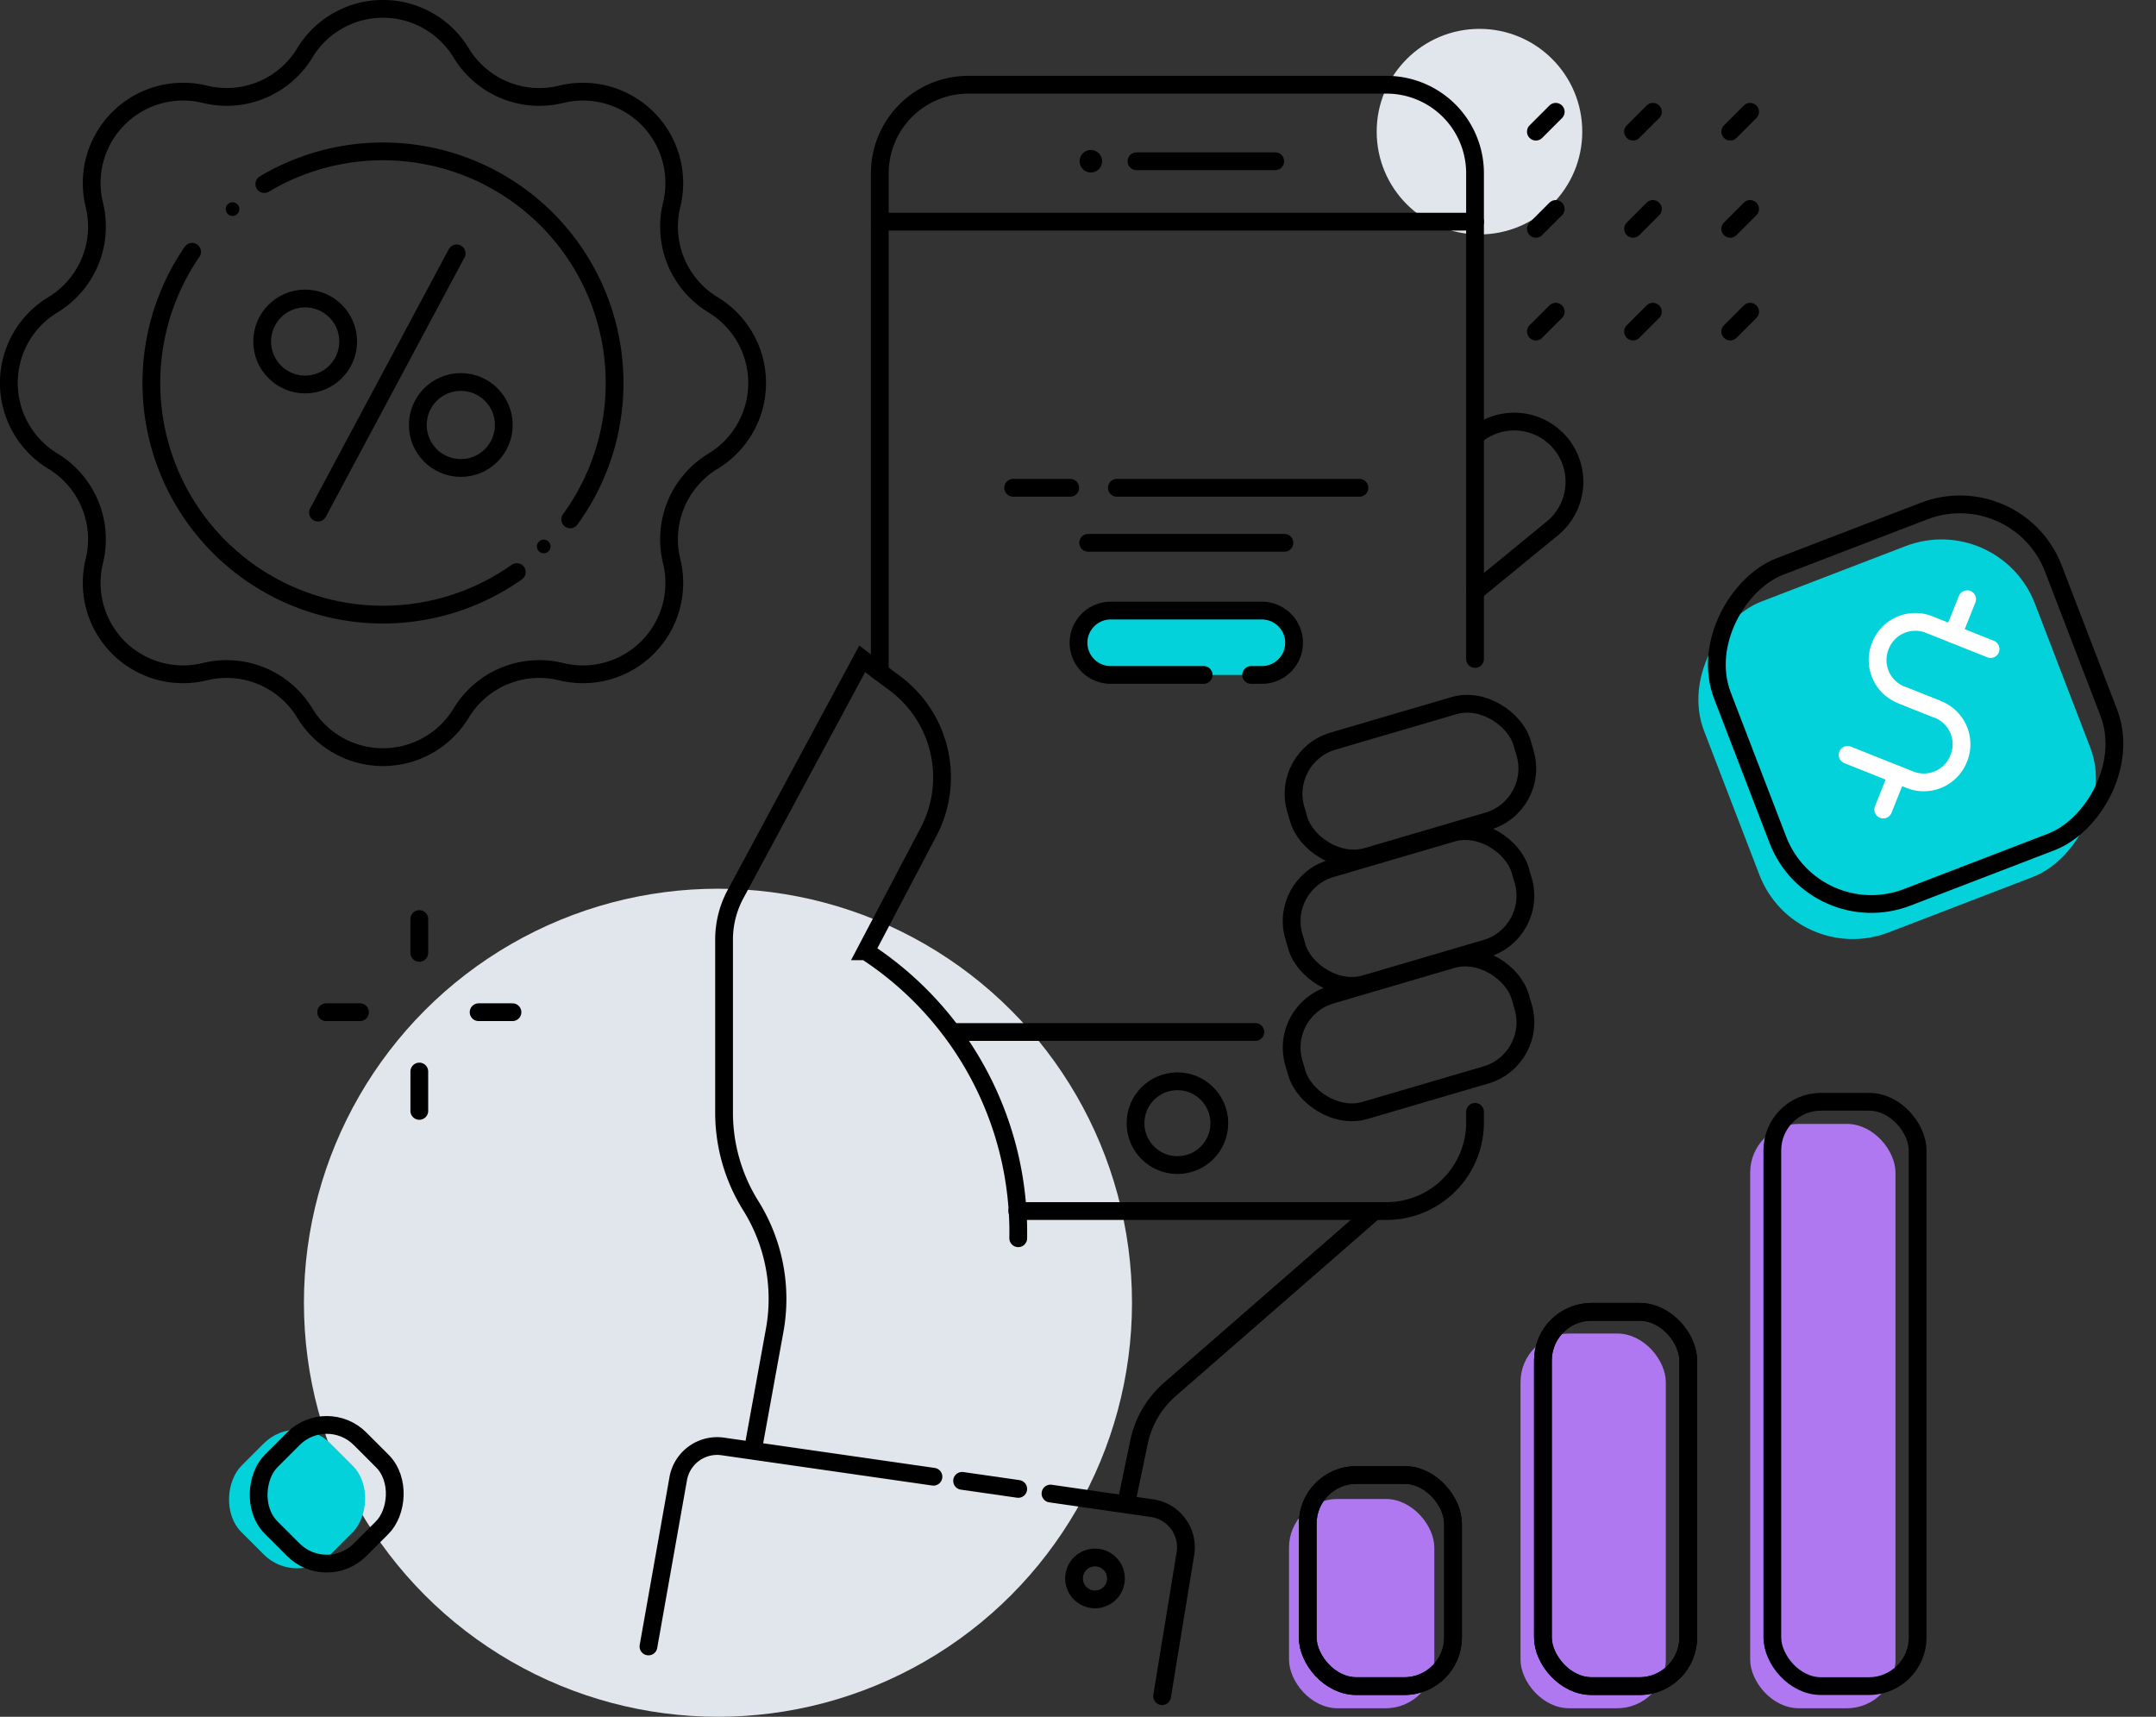 <svg xmlns="http://www.w3.org/2000/svg" width="242.665" height="193.234" viewBox="0 0 242.665 193.234">
  <rect x="0" y="0" width="242.665" height="193.234" fill="#333333" stroke="none"/>
  <g id="analysis" transform="translate(-1021.009 -1070.845)">
    <circle id="Ellipse_7" data-name="Ellipse 7" cx="11.569" cy="11.569" r="11.569" transform="translate(1175.96 1074.094)" fill="#e1e6ed"/>
    <rect id="Rectangle_6" data-name="Rectangle 6" width="39.876" height="39.876" rx="11.259" transform="matrix(0.359, 0.934, -0.934, 0.359, 1246.005, 1128.271)" fill="#03d2da"/>
    <rect id="Rectangle_7" data-name="Rectangle 7" width="39.876" height="39.876" rx="11.259" transform="matrix(0.359, 0.934, -0.934, 0.359, 1248.084, 1124.326)" fill="none" stroke="#000" stroke-linecap="round" stroke-miterlimit="10" stroke-width="2"/>
    <path id="Path_21" data-name="Path 21" d="M1072.914,1076.8h0a10.286,10.286,0,0,0,11.251,4.66h0a10.287,10.287,0,0,1,12.442,12.443h0a10.285,10.285,0,0,0,4.66,11.25h0a10.286,10.286,0,0,1,0,17.6h0a10.285,10.285,0,0,0-4.66,11.25h0a10.287,10.287,0,0,1-12.442,12.443h0a10.286,10.286,0,0,0-11.251,4.66h0a10.286,10.286,0,0,1-17.6,0h0a10.285,10.285,0,0,0-11.25-4.66h0A10.287,10.287,0,0,1,1031.625,1134h0a10.285,10.285,0,0,0-4.66-11.25h0a10.287,10.287,0,0,1,0-17.6h0a10.285,10.285,0,0,0,4.66-11.25h0a10.287,10.287,0,0,1,12.443-12.443h0a10.285,10.285,0,0,0,11.25-4.66h0A10.286,10.286,0,0,1,1072.914,1076.8Z" fill="none" stroke="#000" stroke-linecap="round" stroke-miterlimit="10" stroke-width="2"/>
    <circle id="Ellipse_8" data-name="Ellipse 8" cx="27.971" cy="27.971" r="27.971" transform="translate(1036.555 1085.982)" fill="none"/>
    <g id="Group_9" data-name="Group 9">
      <line id="Line_12" data-name="Line 12" y1="2.235" x2="2.235" transform="translate(1193.877 1083.428)" fill="none" stroke="#000" stroke-linecap="round" stroke-miterlimit="10" stroke-width="2"/>
      <line id="Line_13" data-name="Line 13" y1="2.235" x2="2.235" transform="translate(1204.815 1083.428)" fill="none" stroke="#000" stroke-linecap="round" stroke-miterlimit="10" stroke-width="2"/>
      <line id="Line_14" data-name="Line 14" y1="2.235" x2="2.235" transform="translate(1215.753 1083.428)" fill="none" stroke="#000" stroke-linecap="round" stroke-miterlimit="10" stroke-width="2"/>
      <line id="Line_15" data-name="Line 15" y1="2.235" x2="2.235" transform="translate(1193.877 1094.365)" fill="none" stroke="#000" stroke-linecap="round" stroke-miterlimit="10" stroke-width="2"/>
      <line id="Line_16" data-name="Line 16" y1="2.235" x2="2.235" transform="translate(1204.815 1094.365)" fill="none" stroke="#000" stroke-linecap="round" stroke-miterlimit="10" stroke-width="2"/>
      <line id="Line_17" data-name="Line 17" y1="2.235" x2="2.235" transform="translate(1215.753 1094.365)" fill="none" stroke="#000" stroke-linecap="round" stroke-miterlimit="10" stroke-width="2"/>
      <line id="Line_18" data-name="Line 18" y1="2.235" x2="2.235" transform="translate(1193.877 1105.927)" fill="none" stroke="#000" stroke-linecap="round" stroke-miterlimit="10" stroke-width="2"/>
      <line id="Line_19" data-name="Line 19" y1="2.235" x2="2.235" transform="translate(1204.815 1105.927)" fill="none" stroke="#000" stroke-linecap="round" stroke-miterlimit="10" stroke-width="2"/>
      <line id="Line_20" data-name="Line 20" y1="2.235" x2="2.235" transform="translate(1215.753 1105.927)" fill="none" stroke="#000" stroke-linecap="round" stroke-miterlimit="10" stroke-width="2"/>
    </g>
    <circle id="Ellipse_9" data-name="Ellipse 9" cx="46.602" cy="46.602" r="46.602" transform="translate(1055.216 1170.875)" fill="#e1e6ed"/>
    <g id="Group_10" data-name="Group 10">
      <line id="Line_21" data-name="Line 21" y1="3.809" transform="translate(1068.203 1174.288)" fill="none" stroke="#000" stroke-linecap="round" stroke-miterlimit="10" stroke-width="2"/>
      <path id="Path_22" data-name="Path 22" d="M1068.2,1183.8" fill="none" stroke="#000" stroke-linecap="round" stroke-miterlimit="10" stroke-width="2"/>
      <path id="Path_23" data-name="Path 23" d="M1068.2,1185.744" fill="none" stroke="#000" stroke-linecap="round" stroke-miterlimit="10" stroke-width="2"/>
      <line id="Line_22" data-name="Line 22" x2="3.809" transform="translate(1057.718 1184.774)" fill="none" stroke="#000" stroke-linecap="round" stroke-miterlimit="10" stroke-width="2"/>
      <line id="Line_23" data-name="Line 23" x2="3.809" transform="translate(1074.88 1184.774)" fill="none" stroke="#000" stroke-linecap="round" stroke-miterlimit="10" stroke-width="2"/>
      <line id="Line_24" data-name="Line 24" y1="4.432" transform="translate(1068.203 1191.451)" fill="none" stroke="#000" stroke-linecap="round" stroke-miterlimit="10" stroke-width="2"/>
    </g>
    <g id="Group_13" data-name="Group 13">
      <g id="Group_12" data-name="Group 12">
        <path id="Path_24" data-name="Path 24" d="M1120.034,1146.492v-56.147a9.962,9.962,0,0,1,9.963-9.963h47.069a9.962,9.962,0,0,1,9.963,9.963v54.667" fill="none" stroke="#000" stroke-linecap="round" stroke-miterlimit="10" stroke-width="2"/>
        <path id="Path_25" data-name="Path 25" d="M1187.029,1195.99v1.2a9.963,9.963,0,0,1-9.963,9.964h-41.559" fill="none" stroke="#000" stroke-linecap="round" stroke-miterlimit="10" stroke-width="2"/>
        <circle id="Ellipse_10" data-name="Ellipse 10" cx="4.717" cy="4.717" r="4.717" transform="translate(1148.815 1192.55)" fill="none" stroke="#000" stroke-linecap="round" stroke-miterlimit="10" stroke-width="2"/>
        <g id="Group_11" data-name="Group 11">
          <circle id="Ellipse_11" data-name="Ellipse 11" cx="1.268" cy="1.268" r="1.268" transform="translate(1142.521 1087.725)"/>
          <line id="Line_25" data-name="Line 25" x2="15.618" transform="translate(1148.923 1088.994)" fill="none" stroke="#000" stroke-linecap="round" stroke-miterlimit="10" stroke-width="2"/>
        </g>
        <line id="Line_26" data-name="Line 26" x2="33.933" transform="translate(1128.37 1187.002)" fill="none" stroke="#000" stroke-linecap="round" stroke-miterlimit="10" stroke-width="2"/>
        <line id="Line_27" data-name="Line 27" x2="66.996" transform="translate(1120.034 1095.795)" fill="none" stroke="#000" stroke-linecap="round" stroke-miterlimit="10" stroke-width="2"/>
      </g>
      <path id="Path_26" data-name="Path 26" d="M1105.937,1233.036l2.264-12.453a19.785,19.785,0,0,0-2.688-14.027h0a19.786,19.786,0,0,1-3.008-10.488V1176.6a10.8,10.8,0,0,1,1.29-5.118l14.255-26.474,3.685,2.749a13.193,13.193,0,0,1,3.788,16.716l-7.069,13.443a37.733,37.733,0,0,1,17.161,32.3" fill="none" stroke="#000" stroke-linecap="round" stroke-miterlimit="10" stroke-width="2"/>
      <path id="Path_27" data-name="Path 27" d="M1147.93,1239.3l1.279-6.139a10.8,10.8,0,0,1,3.475-5.936l23.026-20.069" fill="none" stroke="#000" stroke-linecap="round" stroke-miterlimit="10" stroke-width="2"/>
      <rect id="Rectangle_8" data-name="Rectangle 8" width="26.543" height="13.553" rx="6.176" transform="translate(1164.901 1184.564) rotate(-16.354)" fill="none" stroke="#000" stroke-linecap="round" stroke-miterlimit="10" stroke-width="2"/>
      <rect id="Rectangle_9" data-name="Rectangle 9" width="26.543" height="13.553" rx="6.176" transform="translate(1164.901 1170.336) rotate(-16.354)" fill="none" stroke="#000" stroke-linecap="round" stroke-miterlimit="10" stroke-width="2"/>
      <rect id="Rectangle_10" data-name="Rectangle 10" width="26.543" height="13.553" rx="6.176" transform="translate(1165.115 1156.002) rotate(-16.354)" fill="none" stroke="#000" stroke-linecap="round" stroke-miterlimit="10" stroke-width="2"/>
      <path id="Path_28" data-name="Path 28" d="M1187.146,1119.831a6.777,6.777,0,0,1,9.537.947h0a6.777,6.777,0,0,1-.947,9.537l-8.707,7.133" fill="none" stroke="#000" stroke-linecap="round" stroke-miterlimit="10" stroke-width="2"/>
      <path id="Path_29" data-name="Path 29" d="M1139.246,1238.953l11.425,1.643a4.453,4.453,0,0,1,3.76,5.127l-2.623,16.034" fill="none" stroke="#000" stroke-linecap="round" stroke-miterlimit="10" stroke-width="2"/>
      <line id="Line_28" data-name="Line 28" x2="6.318" y2="0.908" transform="translate(1129.297 1237.523)" fill="none" stroke="#000" stroke-linecap="round" stroke-miterlimit="10" stroke-width="2"/>
      <path id="Path_30" data-name="Path 30" d="M1093.995,1256.162l3.35-18.883a4.452,4.452,0,0,1,5.018-3.629l23.708,3.409" fill="none" stroke="#000" stroke-linecap="round" stroke-miterlimit="10" stroke-width="2"/>
      <circle id="Ellipse_12" data-name="Ellipse 12" cx="2.358" cy="2.358" r="2.358" transform="translate(1141.898 1246.15)" fill="none" stroke="#000" stroke-linecap="round" stroke-miterlimit="10" stroke-width="2"/>
    </g>
    <g id="Group_14" data-name="Group 14">
      <rect id="Rectangle_11" data-name="Rectangle 11" width="16.355" height="65.77" rx="5.473" transform="translate(1217.997 1197.348)" fill="#b078f0"/>
      <rect id="Rectangle_12" data-name="Rectangle 12" width="16.355" height="42.177" rx="5.473" transform="translate(1192.147 1220.941)" fill="#b078f0"/>
      <rect id="Rectangle_13" data-name="Rectangle 13" width="16.355" height="23.555" rx="5.473" transform="translate(1166.092 1239.563)" fill="#b078f0"/>
      <rect id="Rectangle_14" data-name="Rectangle 14" width="16.355" height="42.125" rx="5.473" transform="translate(1194.67 1218.5)" fill="none" stroke="#000" stroke-linecap="round" stroke-miterlimit="10" stroke-width="2"/>
      <rect id="Rectangle_15" data-name="Rectangle 15" width="16.355" height="23.765" rx="5.473" transform="translate(1168.196 1236.861)" fill="none" stroke="#000" stroke-linecap="round" stroke-miterlimit="10" stroke-width="2"/>
      <rect id="Rectangle_16" data-name="Rectangle 16" width="16.355" height="65.77" rx="5.473" transform="translate(1220.49 1194.856)" fill="none" stroke="#000" stroke-linecap="round" stroke-miterlimit="10" stroke-width="2"/>
      <rect id="Rectangle_17" data-name="Rectangle 17" width="16.355" height="42.125" rx="5.473" transform="translate(1194.67 1218.5)" fill="none" stroke="#000" stroke-linecap="round" stroke-miterlimit="10" stroke-width="2"/>
      <rect id="Rectangle_18" data-name="Rectangle 18" width="16.355" height="23.765" rx="5.473" transform="translate(1168.196 1236.861)" fill="none" stroke="#000" stroke-linecap="round" stroke-miterlimit="10" stroke-width="2"/>
    </g>
    <g id="Group_17" data-name="Group 17">
      <g id="Group_15" data-name="Group 15">
        <line id="Line_29" data-name="Line 29" x2="6.425" transform="translate(1135.043 1125.75)" fill="none" stroke="#000" stroke-linecap="round" stroke-miterlimit="10" stroke-width="2"/>
        <line id="Line_30" data-name="Line 30" x2="27.306" transform="translate(1146.712 1125.75)" fill="none" stroke="#000" stroke-linecap="round" stroke-miterlimit="10" stroke-width="2"/>
      </g>
      <g id="Group_16" data-name="Group 16">
        <line id="Line_31" data-name="Line 31" x2="22.086" transform="translate(1143.488 1131.941)" fill="none" stroke="#000" stroke-linecap="round" stroke-miterlimit="10" stroke-width="2"/>
      </g>
      <path id="Path_31" data-name="Path 31" d="M1161.826,1146.814h1.213a3.622,3.622,0,0,0,3.622-3.622h0a3.623,3.623,0,0,0-3.622-3.622h-17.017a3.622,3.622,0,0,0-3.621,3.622h0a3.622,3.622,0,0,0,3.621,3.622h10.462" fill="#03d2da" stroke="#000" stroke-linecap="round" stroke-miterlimit="10" stroke-width="2"/>
    </g>
    <g id="Group_18" data-name="Group 18">
      <circle id="Ellipse_13" data-name="Ellipse 13" cx="4.84" cy="4.84" r="4.84" transform="translate(1050.517 1104.442)" fill="none" stroke="#000" stroke-linecap="round" stroke-miterlimit="10" stroke-width="2"/>
      <circle id="Ellipse_14" data-name="Ellipse 14" cx="4.84" cy="4.84" r="4.84" transform="translate(1068.035 1113.84)" fill="none" stroke="#000" stroke-linecap="round" stroke-miterlimit="10" stroke-width="2"/>
      <line id="Line_32" data-name="Line 32" x1="15.608" y2="29.18" transform="translate(1056.796 1099.363)" fill="#e1e6ed" stroke="#000" stroke-linecap="round" stroke-miterlimit="10" stroke-width="2"/>
    </g>
    <g id="Group_19" data-name="Group 19">
      <path id="Path_32" data-name="Path 32" d="M1042.629,1099.186a26.073,26.073,0,0,0,36.546,36.051" fill="none" stroke="#000" stroke-linecap="round" stroke-miterlimit="10" stroke-width="2"/>
      <path id="Path_33" data-name="Path 33" d="M1085.189,1129.305a26.075,26.075,0,0,0-34.43-37.745" fill="none" stroke="#000" stroke-linecap="round" stroke-miterlimit="10" stroke-width="2"/>
      <circle id="Ellipse_15" data-name="Ellipse 15" cx="0.769" cy="0.769" r="0.769" transform="translate(1046.412 1093.614)"/>
      <circle id="Ellipse_16" data-name="Ellipse 16" cx="0.769" cy="0.769" r="0.769" transform="translate(1081.439 1131.581)"/>
    </g>
    <g id="Group_20" data-name="Group 20">
      <path id="Path_34" data-name="Path 34" d="M1238.876,1150.6l-3.922-1.563a4.218,4.218,0,0,1-2.3-5.5h0a4.216,4.216,0,0,1,5.454-2.408l6.946,2.769" fill="none" stroke="#fff" stroke-linecap="round" stroke-miterlimit="10" stroke-width="2"/>
      <path id="Path_35" data-name="Path 35" d="M1235.249,1149.15l3.921,1.564a4.216,4.216,0,0,1,2.3,5.5h0a4.217,4.217,0,0,1-5.454,2.409l-7.05-2.812" fill="none" stroke="#fff" stroke-linecap="round" stroke-miterlimit="10" stroke-width="2"/>
      <path id="Path_36" data-name="Path 36" d="M1241.634,1140.252l.783-1.965-.783,1.965-.784,1.965Z" fill="none" stroke="#fff" stroke-linecap="round" stroke-linejoin="round" stroke-width="2"/>
      <path id="Path_37" data-name="Path 37" d="M1233.758,1160l.784-1.965-.784,1.965-.783,1.965Z" fill="none" stroke="#fff" stroke-linecap="round" stroke-linejoin="round" stroke-width="2"/>
    </g>
    <rect id="Rectangle_19" data-name="Rectangle 19" width="14.144" height="14.144" rx="5.304" transform="translate(1054.448 1229.562) rotate(45)" fill="#03d2da"/>
    <rect id="Rectangle_20" data-name="Rectangle 20" width="14.144" height="14.144" rx="5.304" transform="translate(1057.78 1229.033) rotate(45)" fill="none" stroke="#000" stroke-linecap="round" stroke-miterlimit="10" stroke-width="2"/>
  </g>
</svg>
